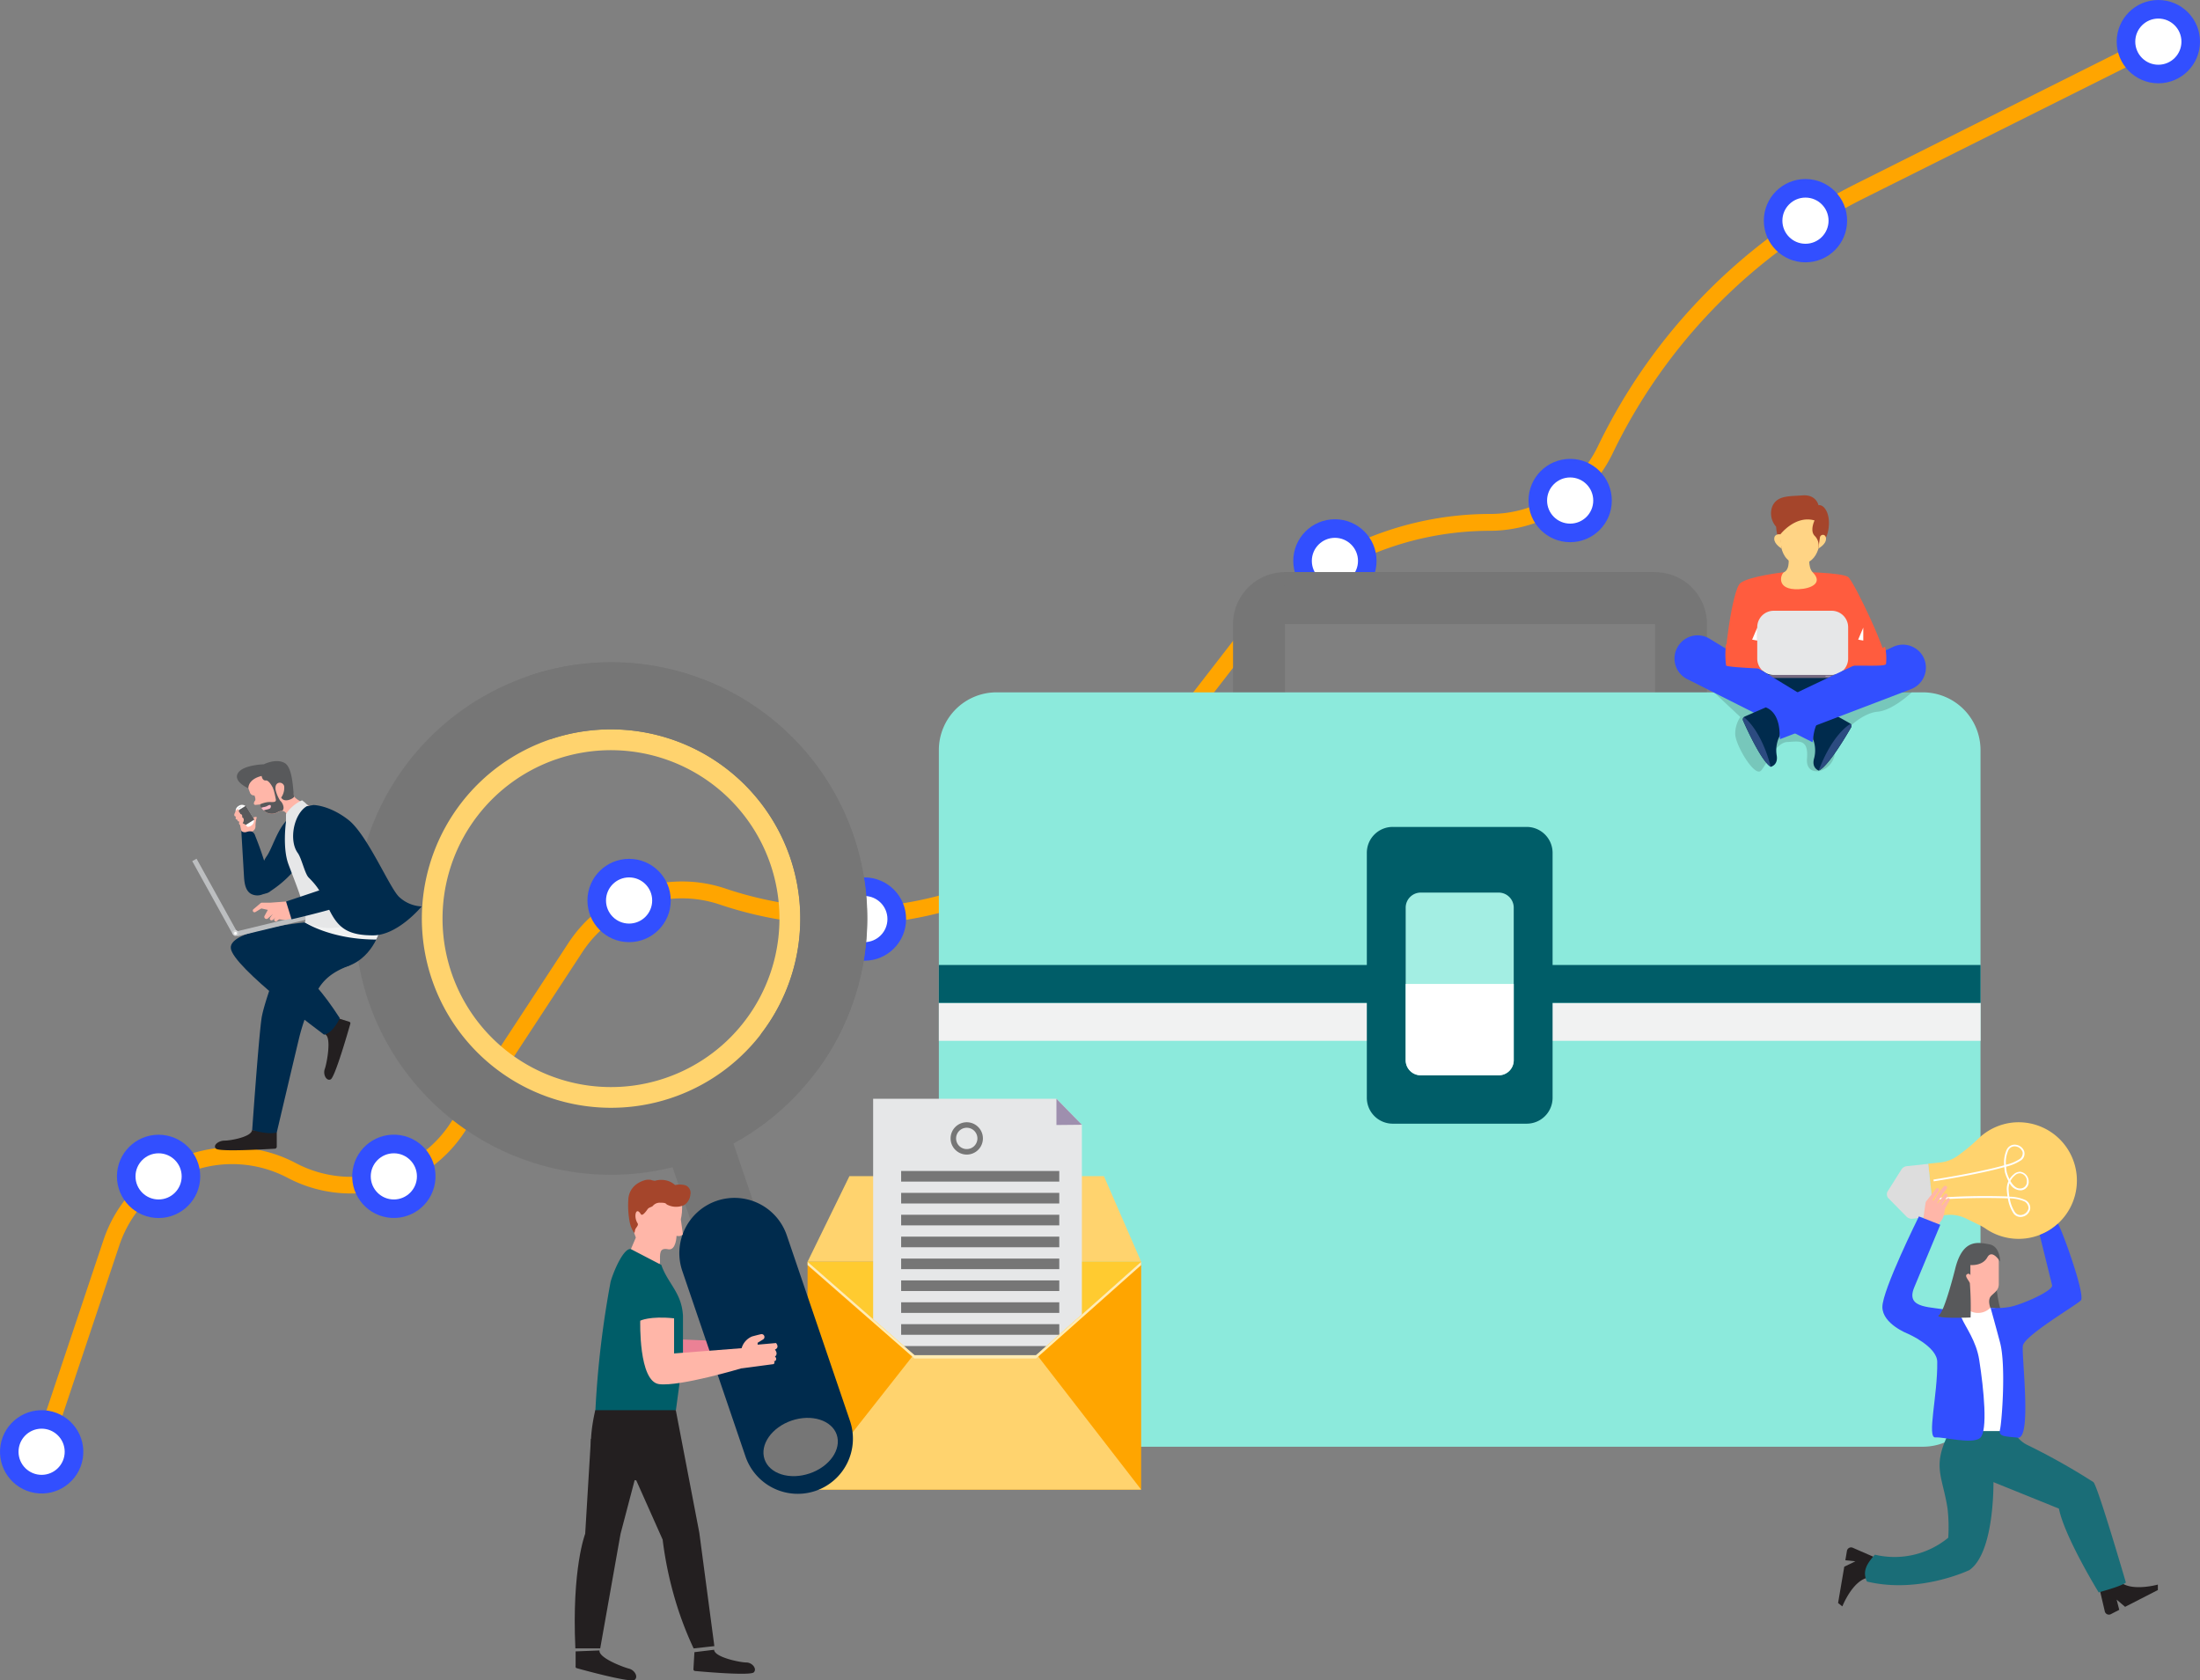 <svg id="ad18a453-ec2f-49f1-bdfb-a343685c918b" data-name="Layer 1" xmlns="http://www.w3.org/2000/svg" xmlns:xlink="http://www.w3.org/1999/xlink" viewBox="0 0 447.94 342.1">
  <rect x="0" y="0" width="447.94" height="342.1" fill="#808080" stroke="none"/>
  <defs>
    <clipPath id="e7283297-28c1-4eb7-86c7-1a80c0dd7ccd" transform="translate(-7.94 -8.04)">
      <polygon points="240.29 264.93 218.89 283.96 194.13 283.96 172.37 264.93 172.37 229.09 238.56 229.09 240.29 264.93" fill="none"/>
    </clipPath>
  </defs>
  <title>pulaa_web</title>
  <g>
    <path d="M414.32,268.92s.37,5.92,1.82,7.4-4.47,0-4.47,0v-4Z" transform="translate(-7.94 -8.04)" fill="#58595b"/>
    <g>
      <g>
        <g>
          <path d="M17.9,304.48l-3.24-1.08L29,260.54a27.65,27.65,0,0,1,39.12-15.72,24.13,24.13,0,0,0,31.56-8.16l24-36.64a27.66,27.66,0,0,1,32-11.06,75.67,75.67,0,0,0,83.93-25.38l19.56-25.27a66,66,0,0,1,52.25-25.63,24.36,24.36,0,0,0,21.85-13.75,116.35,116.35,0,0,1,52.62-53.5L446.65,15l1.53,3.06L387.32,48.49a112.89,112.89,0,0,0-51.06,51.92,27.8,27.8,0,0,1-24.93,15.7,62.63,62.63,0,0,0-49.54,24.3l-19.56,25.27a79,79,0,0,1-87.72,26.53,24.23,24.23,0,0,0-28,9.69l-24,36.64a27.65,27.65,0,0,1-36,9.31,24.22,24.22,0,0,0-34.28,13.77Z" transform="translate(-7.94 -8.04)" fill="orange"/>
          <g>
            <circle cx="16.42" cy="303.62" r="8.48" transform="translate(-293.73 262.1) rotate(-80.58)" fill="#324fff"/>
            <circle cx="16.43" cy="303.62" r="4.7" transform="translate(-11.03 -7.86) rotate(-0.58)" fill="#fff"/>
          </g>
          <g>
            <circle cx="32.29" cy="239.51" r="8.48" fill="#324fff"/>
            <circle cx="32.29" cy="239.51" r="4.7" fill="#fff"/>
          </g>
          <g>
            <circle cx="88.13" cy="247.56" r="8.48" transform="translate(-178.23 287.14) rotate(-80.85)" fill="#324fff"/>
            <circle cx="80.19" cy="239.51" r="4.7" fill="#fff"/>
          </g>
          <g>
            <circle cx="128.09" cy="183.34" r="8.48" fill="#324fff"/>
            <circle cx="128.09" cy="183.34" r="4.7" fill="#fff"/>
          </g>
          <g>
            <circle cx="176.01" cy="187.12" r="8.48" fill="#324fff"/>
            <circle cx="175.99" cy="187.12" r="4.7" fill="#fff"/>
          </g>
          <g>
            <circle cx="223.9" cy="166.39" r="8.48" fill="#1957c2"/>
            <circle cx="223.9" cy="166.39" r="4.7" fill="#ffcb30"/>
          </g>
          <g>
            <circle cx="271.8" cy="114.2" r="8.48" fill="#324fff"/>
            <circle cx="271.8" cy="114.2" r="4.7" fill="#fff"/>
          </g>
          <g>
            <circle cx="319.7" cy="101.91" r="8.48" fill="#324fff"/>
            <circle cx="319.7" cy="101.91" r="4.7" fill="#fff"/>
          </g>
          <g>
            <circle cx="367.61" cy="44.93" r="8.48" fill="#324fff"/>
            <circle cx="367.61" cy="44.93" r="4.7" fill="#fff"/>
          </g>
          <g>
            <circle cx="439.46" cy="8.48" r="8.48" fill="#324fff"/>
            <circle cx="439.46" cy="8.48" r="4.7" fill="#fff"/>
          </g>
        </g>
        <g>
          <path d="M344.94,209.79H269.56A10.58,10.58,0,0,1,259,199.23V135.09a10.58,10.58,0,0,1,10.56-10.56h75.38a10.58,10.58,0,0,1,10.56,10.56v64.14A10.58,10.58,0,0,1,344.94,209.79Zm-75.38-74.7v64.14h75.38V135.09Z" transform="translate(-7.94 -8.04)" fill="#767676"/>
          <path d="M411.2,290.85a11.74,11.74,0,0,1-11.75,11.74H210.85a11.75,11.75,0,0,1-11.75-11.74V160.7A11.75,11.75,0,0,1,210.85,149H399.44a11.75,11.75,0,0,1,11.75,11.75V290.85Z" transform="translate(-7.94 -8.04)" fill="#8ceadc"/>
          <g>
            <rect x="191.16" y="204.19" width="212.1" height="7.72" fill="#f1f2f2"/>
            <rect x="191.16" y="196.47" width="212.1" height="7.72" fill="#005d68"/>
          </g>
          <path d="M324.06,231.54a5.27,5.27,0,0,1-5.28,5.28H291.52a5.27,5.27,0,0,1-5.28-5.28V181.68a5.27,5.27,0,0,1,5.28-5.28h27.26a5.28,5.28,0,0,1,5.28,5.28Z" transform="translate(-7.94 -8.04)" fill="#005d68"/>
          <path d="M316.15,223.9a3.07,3.07,0,0,1-3.07,3.07H297.22a3.07,3.07,0,0,1-3.07-3.07V192.84a3.07,3.07,0,0,1,3.07-3.07h15.86a3.07,3.07,0,0,1,3.07,3.07Z" transform="translate(-7.94 -8.04)" fill="#a3eee3"/>
          <path d="M294.15,208.37V223.9a3.07,3.07,0,0,0,3.07,3.07h15.86a3.06,3.06,0,0,0,3.07-3.07V208.37Z" transform="translate(-7.94 -8.04)" fill="#fff"/>
          <path d="M269.56,124.54h-.12l.12,10.55h75.38V124.54H269.56Z" transform="translate(-7.94 -8.04)" fill="#767676"/>
        </g>
        <g>
          <rect x="164.43" y="256.89" width="67.92" height="46.39" fill="orange"/>
          <polygon points="164.43 256.89 172.95 239.46 224.77 239.46 232.35 256.89 164.43 256.89" fill="#ffd36e"/>
          <polygon points="232.35 256.89 210.95 275.92 186.19 275.92 164.43 256.89 232.35 256.89" fill="#ffcb30"/>
          <polygon points="164.43 303.28 186.19 275.62 210.95 275.62 232.35 303.28 164.43 303.28" fill="#ffd36e"/>
          <g clip-path="url(#e7283297-28c1-4eb7-86c7-1a80c0dd7ccd)">
            <g>
              <polygon points="220.28 229 220.28 289.26 177.78 289.26 177.78 223.71 215.1 223.71 220.28 229" fill="#e6e7e8"/>
              <polygon points="215.1 223.71 215.1 229.05 220.28 229 215.1 223.71" fill="#9e8fae"/>
              <rect x="183.48" y="238.41" width="32.2" height="2.16" fill="#767676"/>
              <rect x="183.48" y="242.87" width="32.2" height="2.16" fill="#767676"/>
              <rect x="183.48" y="247.32" width="32.2" height="2.16" fill="#767676"/>
              <rect x="183.48" y="251.78" width="32.2" height="2.16" fill="#767676"/>
              <rect x="183.48" y="256.24" width="32.2" height="2.16" fill="#767676"/>
              <rect x="183.48" y="260.69" width="32.2" height="2.16" fill="#767676"/>
              <rect x="183.48" y="265.15" width="32.2" height="2.16" fill="#767676"/>
              <rect x="183.48" y="269.6" width="32.2" height="2.16" fill="#767676"/>
              <rect x="183.48" y="274.06" width="32.2" height="2.16" fill="#767676"/>
              <path d="M204.78,243.11a3.29,3.29,0,1,1,3.29-3.29A3.29,3.29,0,0,1,204.78,243.11Zm0-5.46a2.17,2.17,0,1,0,2.17,2.17A2.17,2.17,0,0,0,204.78,237.65Z" transform="translate(-7.94 -8.04)" fill="#767676"/>
            </g>
          </g>
          <polygon points="232.35 257.57 210.95 276.59 186.19 276.59 164.43 257.57 164.43 256.89 186.19 275.92 210.95 275.92 232.35 256.89 232.35 257.57" fill="#ffecb4"/>
        </g>
        <g>
          <path d="M361.25,157.49c0,2.18,4,9,5.3,7.4s3-5.69,5.31-5.78,4.34-.75,4,3.4,5.26,2.87,5.67-1.13,5.47-8.17,8.66-8.43c2.95-.24,6.53-3.49,7.05-4H356.87l5.42,5.07A6,6,0,0,0,361.25,157.49Z" transform="translate(-7.94 -8.04)" opacity="0.15" style="isolation: isolate"/>
          <g>
            <polygon points="353.99 134.31 382.24 133.07 380.49 139.46 364.05 146.35 353.57 141.69 353.99 134.31" fill="#002b4d"/>
            <polygon points="357.01 131.6 357.25 136.62 378.83 136.62 379.38 126.11 357.01 131.6" fill="#ff654d"/>
            <path d="M371.19,124.54s-7.21.83-8.9,2.22-3.51,16-2.94,16.78,31.81,1.17,32.6-.31-6.52-16.82-7.71-17.71S374.11,124.34,371.19,124.54Z" transform="translate(-7.94 -8.04)" fill="#ff5c3e"/>
            <path d="M367.21,142l-.44-1.76a.24.24,0,0,1,.16-.28l.6-.18a.24.24,0,0,0,.16-.18l.1-.55a.24.24,0,0,1,.23-.19h.49a.23.23,0,0,0,.2-.11l.3-.48a.24.24,0,0,1,.32-.08l.56.33a.24.24,0,0,0,.23,0l.33-.19a.23.23,0,0,1,.31.08l1.19,1.79a.24.24,0,0,1-.07.33l-.26.16a.24.24,0,0,1-.3,0h0a.24.24,0,0,0-.41.19v.08a.24.24,0,0,1-.13.25l-2.33,1.15,0,0c-.15,0-.86.19-1.18-.27A.14.14,0,0,1,367.21,142Z" transform="translate(-7.94 -8.04)" fill="#febac7"/>
            <path d="M383.6,142l.44-1.76a.24.24,0,0,0-.16-.28l-.6-.18a.24.24,0,0,1-.16-.18L383,139a.24.24,0,0,0-.23-.19h-.49a.23.23,0,0,1-.2-.11l-.3-.48a.24.24,0,0,0-.32-.08l-.56.33a.24.24,0,0,1-.23,0l-.33-.19a.23.23,0,0,0-.31.08l-1.19,1.79a.24.24,0,0,0,.07.33l.26.16a.24.24,0,0,0,.3,0h0a.24.24,0,0,1,.41.19v.08a.24.24,0,0,0,.13.25l2.33,1.15,0,0c.15,0,.86.19,1.18-.27A.14.14,0,0,0,383.6,142Z" transform="translate(-7.94 -8.04)" fill="#febac7"/>
            <g>
              <g>
                <path d="M370.41,116.2s-.77,6.66,4,6.66c4.31,0,4.16-5.73,4.16-5.73s.43-3.54-2.91-3.95S370.21,115,370.41,116.2Z" transform="translate(-7.94 -8.04)" fill="#ffd485"/>
                <path d="M377.4,114s-1,2.06,0,3.11a2.71,2.71,0,0,1,.76,2.56v0a6.66,6.66,0,0,0,2.12-4.29c.33-2.88-1-4.69-2.08-4.48,0,0-.44-2.21-3.25-2s-5.12,0-6.14,2.2a4.07,4.07,0,0,0,.76,4.17,13.77,13.77,0,0,0,1.1,4.4L370.3,117S373.38,112.85,377.4,114Z" transform="translate(-7.94 -8.04)" fill="#a5452b"/>
              </g>
              <path d="M378.49,117.48l-.33,2.25s1.59-.85,1.57-2a.83.83,0,0,0-.31-.71A.62.62,0,0,0,378.49,117.48Z" transform="translate(-7.94 -8.04)" fill="#ffd485"/>
              <path d="M370.42,116.83l.28,2.9s-1.53-.89-1.51-2S370.42,116.83,370.42,116.83Z" transform="translate(-7.94 -8.04)" fill="#ffd485"/>
            </g>
            <g>
              <path d="M380.88,132.39H369.09a3.35,3.35,0,0,0-3.36,3.36v6.36a3.35,3.35,0,0,0,3.36,3.36h11.79a3.35,3.35,0,0,0,3.36-3.36v-6.36A3.36,3.36,0,0,0,380.88,132.39Z" transform="translate(-7.94 -8.04)" fill="#e6e7e8"/>
              <path d="M383.93,146.08H366a.31.31,0,0,1-.31-.31h0a.31.31,0,0,1,.31-.31h17.89a.31.31,0,0,1,.31.31h0A.31.31,0,0,1,383.93,146.08Z" transform="translate(-7.94 -8.04)" fill="#746980"/>
              <path d="M381.27,145.75a.13.13,0,1,1-.13-.13A.13.13,0,0,1,381.27,145.75Z" transform="translate(-7.94 -8.04)" fill="#9e8fae"/>
              <rect x="371.69" y="137.58" width="1.06" height="0.26" fill="#9e8fae"/>
            </g>
            <g>
              <path d="M356,138.07,380.51,153a9.88,9.88,0,0,0-3.51,6.16l-25.54-12.86a4.68,4.68,0,0,1-1.69-6.92h0A4.66,4.66,0,0,1,356,138.07Z" transform="translate(-7.94 -8.04)" fill="#324fff"/>
              <path d="M380.51,153l4.08,2.3a.64.64,0,0,1,.24.86c-1.08,1.88-4.67,7.95-6.57,8.77,0,0-1.53-.49-.95-2.5a6.32,6.32,0,0,0-.2-3.86S377.24,153.86,380.51,153Z" transform="translate(-7.94 -8.04)" fill="#002b4d"/>
              <path d="M378.26,164.89c1.9-.83,5.49-6.9,6.57-8.77a.63.63,0,0,0-.07-.73C384,155.82,380.87,158,378.26,164.89Z" transform="translate(-7.94 -8.04)" fill="#2c4b80"/>
            </g>
            <g>
              <path d="M393.38,139.75l-25.9,12.31a9.87,9.87,0,0,1,2.87,6.48l26.71-10.2a4.69,4.69,0,0,0,2.39-6.71h0A4.69,4.69,0,0,0,393.38,139.75Z" transform="translate(-7.94 -8.04)" fill="#324fff"/>
              <path d="M367.47,152.06l-4.3,1.87a.62.62,0,0,0-.32.83c.88,2,3.84,8.38,5.64,9.4,0,0,1.57-.33,1.19-2.39a6.35,6.35,0,0,1,.59-3.82S370.63,153.3,367.47,152.06Z" transform="translate(-7.94 -8.04)" fill="#002b4d"/>
              <path d="M368.5,164.17c-1.8-1-4.76-7.42-5.64-9.4a.63.63,0,0,1,.15-.72C363.68,154.56,366.6,157.06,368.5,164.17Z" transform="translate(-7.94 -8.04)" fill="#2c4b80"/>
            </g>
            <g>
              <path d="M359.39,139.15a16.42,16.42,0,0,0,0,4.39c.16.22,3,.44,7,.62Z" transform="translate(-7.94 -8.04)" fill="#ff5c3e"/>
              <path d="M384.09,143.58c4.52-.06,7.64.16,7.86-.35a11.36,11.36,0,0,0-.19-3.52Z" transform="translate(-7.94 -8.04)" fill="#ff5c3e"/>
            </g>
          </g>
        </g>
        <g>
          <path d="M389.39,325l-4.26-1.86a.86.86,0,0,0-1.14.67l-.32,1.9,2.05.21-2.27,1.1-1.26,7.39.87.69s1.95-5,5-5.8Z" transform="translate(-7.94 -8.04)" fill="#231f20"/>
          <path d="M435.45,331.64l1.06,4.53a.86.86,0,0,0,1.22.51l1.71-.88-.53-2.07,1.72,1.46,6.67-3.42,0-1.11s-5.2,1.46-7.61-.49Z" transform="translate(-7.94 -8.04)" fill="#231f20"/>
          <path d="M417.35,299l1.43,1.71a6,6,0,0,0,2.1,1.6,133.14,133.14,0,0,1,13.3,7.49c.87.77,6.61,20.45,6.61,20.45-.91.66-3.3,1.36-5.54,2,0,0-6.92-11.25-8.1-17.06l-15.68-6.34L409,301.59Z" transform="translate(-7.94 -8.04)" fill="#1a6d77"/>
          <path d="M408.94,327.7s-10.19,4.91-20.88,2.34c-1-2.18.06-3.69,1.62-5.47a17.22,17.22,0,0,0,14.94-3.45,33.25,33.25,0,0,0-.15-6c-1-6.35-3-8.34-.11-14.55.43-.92.32-.63.68-1.42a54.55,54.55,0,0,1,13.13-.62s.19,7.68-4.35,10.13C413.82,308.66,414.31,323.91,408.94,327.7Z" transform="translate(-7.94 -8.04)" fill="#1a6d77"/>
          <path d="M405.72,274.89l7.52-.58,4.45.67a23,23,0,0,1,.39,9.18c-.92,5.66.18,12.07.08,14.37a.85.85,0,0,1-.78.87H405.54a.52.52,0,0,1-.49-.48l-2.73-17.49C402.16,280.2,402,274.89,405.72,274.89Z" transform="translate(-7.94 -8.04)" fill="#fff"/>
          <path d="M413.91,262.9s1,.22,1,2.17v4.38c0,1.24-.71,1.59-1.54,2.42s-.17,2.43-.17,2.43h0a3.52,3.52,0,0,1-4.44.48l-.48-.31a5.71,5.71,0,0,0,0-3c-.47-1.24-1.95-3.35-1.18-5.66S410.86,259.85,413.91,262.9Z" transform="translate(-7.94 -8.04)" fill="#ffb6a8"/>
          <g>
            <g>
              <path d="M423,257.21a5.38,5.38,0,0,1-.48-1.84l3.93-.63-.15,2.05S423.08,257.52,423,257.21Z" transform="translate(-7.94 -8.04)" fill="#febac7"/>
              <path d="M426.64,250.31l-.25,4.64-3.92.49a6.45,6.45,0,0,0-1.05-1.59,1.09,1.09,0,0,1-.26-1.28s.6-.5.84.15.24,1,.7,1,.39-2.69.39-2.69Z" transform="translate(-7.94 -8.04)" fill="#febac7"/>
            </g>
            <g>
              <path d="M426.64,250.24s0,1.56-.84,1.77c0,0-.41.14-.31-.34a8,8,0,0,0,.2-1.2C425.68,250.15,426.49,249.59,426.64,250.24Z" transform="translate(-7.94 -8.04)" fill="#febac7"/>
              <path d="M425.77,250.35s0,1.64-.88,1.86c0,0-.43.15-.33-.36a7.62,7.62,0,0,0,.21-1.26C424.77,250.26,425.62,249.67,425.77,250.35Z" transform="translate(-7.94 -8.04)" fill="#febac7"/>
              <path d="M424.84,250.46s0,1.64-.88,1.86c0,0-.43.15-.33-.36a7.62,7.62,0,0,0,.21-1.26C423.84,250.36,424.68,249.78,424.84,250.46Z" transform="translate(-7.94 -8.04)" fill="#febac7"/>
              <path d="M423.85,250.73s0,1.64-.88,1.86c0,0-.43.15-.33-.36a7.62,7.62,0,0,0,.21-1.26C422.85,250.63,423.7,250.05,423.85,250.73Z" transform="translate(-7.94 -8.04)" fill="#febac7"/>
            </g>
          </g>
          <g>
            <path d="M417.67,236.6a11.87,11.87,0,1,1-5.38,21.63,10,10,0,0,0-1.34-.78l-2.68-1.31a7.49,7.49,0,0,0-4.14-.72l-2.43.26-.58-5.35-.58-5.35,2.43-.26a7.52,7.52,0,0,0,3.89-1.59l1.32-1c.88-.7,1.72-1.45,2.54-2.23A11.83,11.83,0,0,1,417.67,236.6Z" transform="translate(-7.94 -8.04)" fill="#ffd36e"/>
            <path d="M401.7,255.68,400.55,245l-4.36.47a1.48,1.48,0,0,0-1.11.69l-2.86,4.54a1.27,1.27,0,0,0,.13,1.21l3.76,3.82a1.49,1.49,0,0,0,1.23.44Z" transform="translate(-7.94 -8.04)" fill="#ddd"/>
            <path d="M402,251.94a135.71,135.71,0,0,1,14.69-.3,12.54,12.54,0,0,1-.14-1.3,3.9,3.9,0,0,1,.33-1.83,8.83,8.83,0,0,1-.71-1.76h0a10.86,10.86,0,0,1-.14-1.09c-5.13,1.46-13.88,2.82-14.37,2.9l-.05-.36s4-.61,8.1-1.44c2.84-.57,4.86-1.05,6.3-1.47a6.42,6.42,0,0,1,.52-3.19,1.8,1.8,0,0,1,1.77-1,2.06,2.06,0,0,1,1.77,1.31,1.67,1.67,0,0,1-.58,1.84,9.6,9.6,0,0,1-3.09,1.32,10.93,10.93,0,0,0,.13,1.12,9.27,9.27,0,0,0,.56,1.44,3.91,3.91,0,0,1,.87-1,1.87,1.87,0,0,1,1.35-.52,2,2,0,0,1,1.69,2,1.7,1.7,0,0,1-1.58,1.78,2.56,2.56,0,0,1-2.31-1.46,3.57,3.57,0,0,0-.2,1.42,11.07,11.07,0,0,0,.16,1.34,8.06,8.06,0,0,1,3.29.7,1.79,1.79,0,0,1,.94,1.84,2,2,0,0,1-1.52,1.52,1.75,1.75,0,0,1-1.87-.66,7.85,7.85,0,0,1-1.15-3.07,141.32,141.32,0,0,0-14.72.3Zm17.72-9.44a1.72,1.72,0,0,0-1.46-1.06,1.42,1.42,0,0,0-1.42.83,6.13,6.13,0,0,0-.48,2.91,8.31,8.31,0,0,0,2.87-1.21,1.44,1.44,0,0,0,.55-1.2A1.07,1.07,0,0,0,419.74,242.5Zm.42,10.16a7.65,7.65,0,0,0-3-.64,7.26,7.26,0,0,0,1.06,2.82,1.38,1.38,0,0,0,1.5.53,1.69,1.69,0,0,0,1.25-1.24,1.22,1.22,0,0,0,0-.33A1.67,1.67,0,0,0,420.16,252.66Zm-.88-5.74a1.47,1.47,0,0,0-1.08.44,3.52,3.52,0,0,0-.9,1.13c.48.83,1.18,1.62,2.09,1.52a1.34,1.34,0,0,0,1.26-1.42,1.55,1.55,0,0,0,0-.22A1.58,1.58,0,0,0,419.28,246.92Z" transform="translate(-7.94 -8.04)" fill="#fff"/>
          </g>
          <path d="M402.51,257.48l-3-1.14L400,253a.7.7,0,0,1,.16-.41l2-2.53a.33.33,0,0,1,.45-.07h0a.34.34,0,0,1,.09.48l-1.24,1.81a.08.08,0,0,0,0,.1l.1.09a.08.08,0,0,0,.11,0l1-1.62,1-1.21c.1-.14.43-.23.55-.12s.31.27,0,.66l-.76,1-1.05,1.73a.08.08,0,0,0,0,.1h0a.08.08,0,0,0,.1,0l1.31-1.8a.38.38,0,0,1,.56-.06h0a.38.38,0,0,1,.06.5l-1.15,1.64a.08.08,0,0,0,0,.1l0,0a.08.08,0,0,0,.12,0l1-1.29a.3.3,0,0,1,.42-.05h0a.29.29,0,0,1,.07.37l-.94,1.69-.21,1.22a2.77,2.77,0,0,1-.44,1.08Z" transform="translate(-7.94 -8.04)" fill="#ffb6a8"/>
        </g>
        <g>
          <path d="M144.87,280.67l12.67.55v3.51l-11.91,2.82S143.08,282.88,144.87,280.67Z" transform="translate(-7.94 -8.04)" fill="#eb8195"/>
          <g>
            <rect x="144.43" y="227.41" width="13.29" height="31.79" transform="translate(-78.31 53.66) rotate(-18.81)" fill="#767676"/>
            <path d="M147.31,239a46.42,46.42,0,1,1,29-58.92A46.47,46.47,0,0,1,147.31,239Zm-26-76.41A34.3,34.3,0,1,0,164.81,184,34.33,34.33,0,0,0,121.29,162.6Z" transform="translate(-7.94 -8.04)" fill="#ffd36e"/>
            <path d="M149.16,244.44a52.16,52.16,0,1,1,32.55-66.19A52.22,52.22,0,0,1,149.16,244.44Zm-29.24-85.85a38.53,38.53,0,1,0,48.9,24A38.58,38.58,0,0,0,119.92,158.59Z" transform="translate(-7.94 -8.04)" fill="#767676"/>
            <path d="M181,297.32a11.23,11.23,0,0,1-7,14.26h0a11.25,11.25,0,0,1-14.27-7l-12.87-37.78a11.25,11.25,0,0,1,7-14.27h0a11.25,11.25,0,0,1,14.27,7Z" transform="translate(-7.94 -8.04)" fill="#002b4d"/>
            <path d="M168.82,182.64a38.52,38.52,0,0,1-6,36l11.59,7.23a52.13,52.13,0,0,0-58.84-80.21l4.39,12.9A38.58,38.58,0,0,1,168.82,182.64Z" transform="translate(-7.94 -8.04)" fill="#767676"/>
            <path d="M178.31,300.15c1,3-1.46,6.5-5.52,7.88s-8.17.09-9.18-2.88,1.46-6.5,5.51-7.88S177.3,297.18,178.31,300.15Z" transform="translate(-7.94 -8.04)" fill="#767676"/>
          </g>
          <g>
            <path d="M128.26,300.94l-1.17,19.38s-2.75,7-2,23.33h5.06l4.14-23.33,3.06-11.64Z" transform="translate(-7.94 -8.04)" fill="#231f20"/>
            <path d="M136.4,262.36l1-2.35s-2.4-6-.51-7.89,6.7-2.86,8.57-1.56c2.18,1.51,1.1,5.74,1.1,5.74l.42,3c-.33.61-1.29.36-1.29.36s-.07,3.05-1.7,2.73c-1.84-.37-1.67.86-1.67,2.63S135.88,266.17,136.4,262.36Z" transform="translate(-7.94 -8.04)" fill="#ffb6a8"/>
            <path d="M142.59,265.58c1.33,3.83,4.19,5.65,4.41,10.42l0,8.46-1.44,10.7a9.23,9.23,0,0,1-2.49.3c-4.08-.5-14.12,3.28-13.9-.3a196.39,196.39,0,0,1,3.1-26.18c.74-2.53,2.78-7,4.15-6.61Z" transform="translate(-7.94 -8.04)" fill="#005d68"/>
            <path d="M138.3,276.93s1.94-1,6.89-.48v7.15l14.16-1.1-.42,4.12s-12.58,3.77-16.79,3.23S138.3,276.93,138.3,276.93Z" transform="translate(-7.94 -8.04)" fill="#ffb6a8"/>
            <path d="M145.54,295.15H129.15s-2,7.94,0,10.64,8.34,3.66,8.34,3.66l5.37,12.05a75.53,75.53,0,0,0,2.22,11.1,70.1,70.1,0,0,0,4.09,11.06l4.22-.47-3.06-23.07Z" transform="translate(-7.94 -8.04)" fill="#231f20"/>
            <path d="M148.53,251.17a1.66,1.66,0,0,0-1-1.79,4.26,4.26,0,0,0-2.1-.07l-.05,0a4.22,4.22,0,0,0-1.26-.78,4.6,4.6,0,0,0-2.84-.08,3.93,3.93,0,0,1-.83-.19,3.79,3.79,0,0,0-.95,0,5.48,5.48,0,0,0-1.63.66,4.07,4.07,0,0,0-2,3.36,18.19,18.19,0,0,0,.3,4.67,5.83,5.83,0,0,0,.93,2.15,3.88,3.88,0,0,0,.14-.61c.12-.53.81-.94.51-1.41-.84-1.28-.35-3.52.67-1.84.3.5,1.08-.58,1.37-1s.87-.42,1.08-.69a1.84,1.84,0,0,1,1.48-.64c1.46,0,1,.25,1.6.48a4,4,0,0,0,3.29,0,2.79,2.79,0,0,0,1.27-2.26" transform="translate(-7.94 -8.04)" fill="#a5452b"/>
          </g>
          <path d="M158.94,282.54a3.67,3.67,0,0,1,2.13-2.4c.81-.22,1.42-.37,1.81-.46a.58.58,0,0,1,.69.42h0a.58.58,0,0,1-.26.65l-1.11.68v.38l3.75-.33s.8.9-.23,1.34c0,0,.76.82,0,1.44a.52.52,0,0,1,0,.9h-.25s.37.18,0,.61l-6.63.88Z" transform="translate(-7.94 -8.04)" fill="#ffb6a8"/>
        </g>
        <g>
          <g>
            <path d="M59.2,177.36a1.16,1.16,0,0,0,.76-1,6,6,0,0,1,.24-1.82c.17-.26-.69-.25-.77.17a4.28,4.28,0,0,1-.49,1.06l-2.37-1.38a23.08,23.08,0,0,0,.52,2.84C57.31,177.74,59,177.66,59.2,177.36Z" transform="translate(-7.94 -8.04)" fill="#ffb6a8"/>
            <polygon points="50.49 168.5 50.58 168.9 51.78 167.7 50.49 168.5" fill="#ffb6a8"/>
            <path d="M60.49,187.1a4.24,4.24,0,0,0-.29,1.49,1.54,1.54,0,0,0,.69,1.29,2.21,2.21,0,0,0,2.17-.44,22.69,22.69,0,0,0,5.75-5.39,5.33,5.33,0,0,0,1.24-2.68c.16-2-2.21-7.83-3.68-6.36-2,2-3,5.75-4.12,7.35C61.27,183.73,61,185.5,60.49,187.1Z" transform="translate(-7.94 -8.04)" fill="#002b4d"/>
            <path d="M61.33,190.16A2.76,2.76,0,0,1,59,190c-1.11-.69-1.3-2.2-1.38-3.5-.18-3.13-.37-6.26-.55-9.39.13.37.63.43,1,.34a2.06,2.06,0,0,1,1.14-.12,1.46,1.46,0,0,1,.7.9,67.48,67.48,0,0,1,2.41,7.06,11.54,11.54,0,0,1,.82,3.32C63.06,189.49,62.05,189.91,61.33,190.16Z" transform="translate(-7.94 -8.04)" fill="#002b4d"/>
            <g>
              <path d="M59.11,176.12l-.14.09a1.15,1.15,0,0,1-1.59-.37l-1.29-2.08a1.15,1.15,0,0,1,.37-1.59l.14-.09a1.15,1.15,0,0,1,1.59.37l1.29,2.08A1.16,1.16,0,0,1,59.11,176.12Z" transform="translate(-7.94 -8.04)" fill="#fff"/>
              <rect x="56.57" y="172.5" width="2.47" height="3.31" transform="translate(-91.13 48.68) rotate(-31.85)" fill="#58595b"/>
              <rect x="56.47" y="172.37" width="0.58" height="0.11" transform="translate(-90.38 47.87) rotate(-31.85)" fill="#bcbec0"/>
            </g>
            <g>
              <path d="M55.72,173.62s.37-.81.54-.85.75.41-.11,1.54C56.15,174.31,55.38,174.39,55.72,173.62Z" transform="translate(-7.94 -8.04)" fill="#ffb6a8"/>
              <path d="M56,174.25s.37-.81.54-.85.75.41-.11,1.54C56.42,174.94,55.64,175,56,174.25Z" transform="translate(-7.94 -8.04)" fill="#ffb6a8"/>
              <path d="M56.38,174.63s.37-.81.54-.85.75.41-.11,1.54C56.81,175.33,56,175.4,56.38,174.63Z" transform="translate(-7.94 -8.04)" fill="#ffb6a8"/>
              <path d="M56.69,175.32s.37-.81.54-.85.75.41-.11,1.54C57.12,176,56.35,176.09,56.69,175.32Z" transform="translate(-7.94 -8.04)" fill="#ffb6a8"/>
            </g>
            <path d="M57.13,175.61a1.71,1.71,0,0,1,1.34,1.14c.32,1-.81.45-.81.45S57,176,57.13,175.61Z" transform="translate(-7.94 -8.04)" fill="#ffb6a8"/>
          </g>
          <path d="M64.29,238.6v2.91a.4.4,0,0,1-.37.4c-2,.12-11.28.67-12,0s.52-1.64,1.73-1.64,5.51-.75,5.61-2.16Z" transform="translate(-7.94 -8.04)" fill="#231f20"/>
          <path d="M76.05,215.13l3,.94a.32.32,0,0,1,.22.4c-.51,1.8-3.14,10.91-4,11.33s-1.61-1-1.2-2.12,1.4-6.41.11-7Z" transform="translate(-7.94 -8.04)" fill="#231f20"/>
          <path d="M67.49,197s-5.7,14.25-6.3,18.39-1.9,22.71-1.9,22.71,3,1,5,.52c0,0,3.89-16.53,4.58-19.36a40.76,40.76,0,0,1,3.8-9.74c1.73-3,4.46-4.14,6.64-5l-.84-2.89Z" transform="translate(-7.94 -8.04)" fill="#002b4d"/>
          <path d="M85.58,196.56s-1.33,6.3-6.83,8.19-12.94-1.05-12.94-1.05,4.37.83,11.31,11.63c0,0-1.28,3-3.19,3.37,0,0-18.68-13.8-19-17.63S70,195.85,70,195.85H84.9Z" transform="translate(-7.94 -8.04)" fill="#002b4d"/>
          <g>
            <rect x="55.86" y="195.68" width="17.07" height="1.01" transform="translate(-52.22 12.58) rotate(-13.59)" fill="#bcbec0"/>
            <rect x="51.15" y="182.05" width="1.01" height="17.07" transform="translate(-93.81 40.85) rotate(-28.98)" fill="#bcbec0"/>
            <path d="M56.42,197.92a.57.57,0,0,1-.43.68.58.58,0,0,1-.66-.47.56.56,0,1,1,1.09-.21Z" transform="translate(-7.94 -8.04)" fill="#d1d3d4"/>
            <path d="M56.15,198a.29.29,0,0,1-.21.34.27.27,0,0,1-.32-.23.29.29,0,0,1,.21-.34A.28.28,0,0,1,56.15,198Z" transform="translate(-7.94 -8.04)" fill="#fff"/>
          </g>
          <path d="M85.58,196.56l-.68-.72H70s5.27,3.49,14.55,3.49A12.61,12.61,0,0,0,85.58,196.56Z" transform="translate(-7.94 -8.04)" fill="#f1f2f2"/>
          <g>
            <path d="M58.31,168l.53,1.43a.87.87,0,0,0,.9.56h0s.36.79.11,1.09-.4.9.21.83l.85-.09a1.49,1.49,0,0,0,.66,1.15,2.33,2.33,0,0,0,2.89.46c1.33-.71,1.57.07,2,.45a8.79,8.79,0,0,1,1.17,2.29l4-3.8s-3.81-1.44-3.92-2.47-2.29-6.31-6.23-5.91S57.81,166.66,58.31,168Z" transform="translate(-7.94 -8.04)" fill="#ffb6a8"/>
            <path d="M64,168.58l-.42,0a19.43,19.43,0,0,1,.53,2.27c.07.69-.86.42-1.64.5a5.8,5.8,0,0,0-1.58.45,1.49,1.49,0,0,0,.66,1.15,2.33,2.33,0,0,0,2.89.46,2,2,0,0,1,.93-.29c.63-.38.17-1.61-.38-2.06A6.9,6.9,0,0,1,64,168.58Z" transform="translate(-7.94 -8.04)" fill="#58595b"/>
            <path d="M62.38,172.12c-.48.28-1,.22-1.23.41a2.14,2.14,0,0,0,.42.45l.06.05c.6-.19,1.18-.25,1.34-.45S63.29,171.59,62.38,172.12Z" transform="translate(-7.94 -8.04)" fill="#febac7"/>
            <path d="M63.59,168.62s-.81-1.76-1.53-1.68-.85-.91-.85-.91-2.62.47-2.71,2.5c0,0-3.15-1.36-2.12-3.07s5.28-1.81,5.28-1.81,2.47-1.28,4.26-.25,1.68,6.49,1.9,6.76-1.9,1.53-2.63.27a3.49,3.49,0,0,0,.61-2.34c-.29-1-1.93-1-1.76.6C64,168.7,63.62,168.89,63.59,168.62Z" transform="translate(-7.94 -8.04)" fill="#58595b"/>
          </g>
          <path d="M70,171.41l-.56-.43a7.86,7.86,0,0,0-3.27,2.79v1.59s-.75,5.26.49,8.62,4.17,10.29,3.34,11.86a11.88,11.88,0,0,0,9,.47c5-1.74-5.12-21.19-6-22S70,171.41,70,171.41Z" transform="translate(-7.94 -8.04)" fill="#e6e7e8"/>
          <path d="M70.41,172.18l1.34-.24s3.22,0,7.09,3,8.32,13.67,10.3,15.65a7.19,7.19,0,0,0,4.65,2s-4.82,5.89-9.89,5.89-7-1.48-8.75-4.87-1.92-4.46-4.36-6.9c-.79-.79-1.42-3.88-2.22-5C66.72,179.19,67.71,173.79,70.41,172.18Z" transform="translate(-7.94 -8.04)" fill="#002b4d"/>
          <path d="M67.53,194.9a4,4,0,0,1-2.33.37,2.33,2.33,0,0,1-1.73-1.1l-1,.87a.43.43,0,0,1-.47.06h0a.43.43,0,0,1-.19-.6l.66-1.21L61.15,193l-1.21.73a.36.36,0,0,1-.46-.09h0a.35.35,0,0,1,.06-.48L61,191.92a.41.41,0,0,1,.26-.09h1.63l3.45-.25Z" transform="translate(-7.94 -8.04)" fill="#ffb6a8"/>
          <path d="M68.82,179s.24,4.53,3.92,6.43a17.61,17.61,0,0,0,5.61,2.08l-12.17,4.08,1.12,3.62s13.77-3.08,17.78-5.62S77.75,175,73.69,174.21,68.82,179,68.82,179Z" transform="translate(-7.94 -8.04)" fill="#002b4d"/>
          <g>
            <path d="M63.71,193.79l-.77,1.09a.34.34,0,0,0,.07.47h0a.35.35,0,0,0,.44,0l1.2-1Z" transform="translate(-7.94 -8.04)" fill="#ffb6a8"/>
            <path d="M64.59,194l-.77,1.09a.34.34,0,0,0,.07.47h0a.35.35,0,0,0,.44,0l1.2-1Z" transform="translate(-7.94 -8.04)" fill="#ffb6a8"/>
          </g>
        </g>
      </g>
      <path d="M372.05,121.24s.49,2.66-.86,3.3c-.67.32-1.81,3.67,3,3.46,2.64-.12,4.95-1.32,2.84-3.43-1.11-1.12-.59-3.75-.59-3.75Z" transform="translate(-7.94 -8.04)" fill="#ffd485"/>
    </g>
    <path d="M396.38,279.58s6,2.61,6,5.76c.1,6.78-2.17,15.49-.37,15.36s7.53,1.47,9.11.09.76-9.8-.2-15.92c-.6-3.82-2.78-6.63-3.6-8.54-1.14-2.65-.7-1.09-2.16-1.44-3.87-.91-9.34-.19-7.47-4.73L403,257.41l-4.35-1.71s-7.46,15-7.44,18.45S396.38,279.58,396.38,279.58Z" transform="translate(-7.94 -8.04)" fill="#324fff"/>
    <path d="M413.24,274.31a15.47,15.47,0,0,0,3.76-.16c2.22-.33,9.05-3.27,8.76-4.45s-2.52-10.23-2.52-10.23a10.78,10.78,0,0,0,3.67-2.25c.32-.33,5.76,14.52,4.71,15.58s-11.53,7.18-11.81,9.25,1.85,19-1,18.7-4-.2-3.64-1.71,1.24-13,0-17.66S413.24,274.31,413.24,274.31Z" transform="translate(-7.94 -8.04)" fill="#324fff"/>
    <path d="M406,266.51s-2.12,8.52-3.27,9.3,6.44.47,6.44.47a65.36,65.36,0,0,0-.15-7c-.26-.64-1.15-1.48-.56-1.81a.41.41,0,0,1,.67.33V265.6s2.44.26,3.44-1.55,2.61.86,2.61.86.05-3.13-2.21-3.53S407.52,260.15,406,266.51Z" transform="translate(-7.94 -8.04)" fill="#58595b"/>
    <polygon points="357.79 127.78 356.75 130.23 357.79 130.42 357.79 127.78" fill="#fff"/>
    <polygon points="379.38 127.78 378.34 130.23 379.38 130.42 379.38 127.78" fill="#fff"/>
    <path d="M149.33,344.42l-.2,3.45a.35.35,0,0,0,.3.38c1.86.17,11.31,1,12,.27s-.34-2-1.54-2-6.48-1.05-6.55-2.59Z" transform="translate(-7.94 -8.04)" fill="#231f20"/>
    <path d="M125.14,344.26l0,3a.33.33,0,0,0,.23.42c1.8.5,11,3,11.79,2.38s0-2-1.16-2.29-6.2-2.18-6-3.7Z" transform="translate(-7.94 -8.04)" fill="#231f20"/>
  </g>
</svg>
